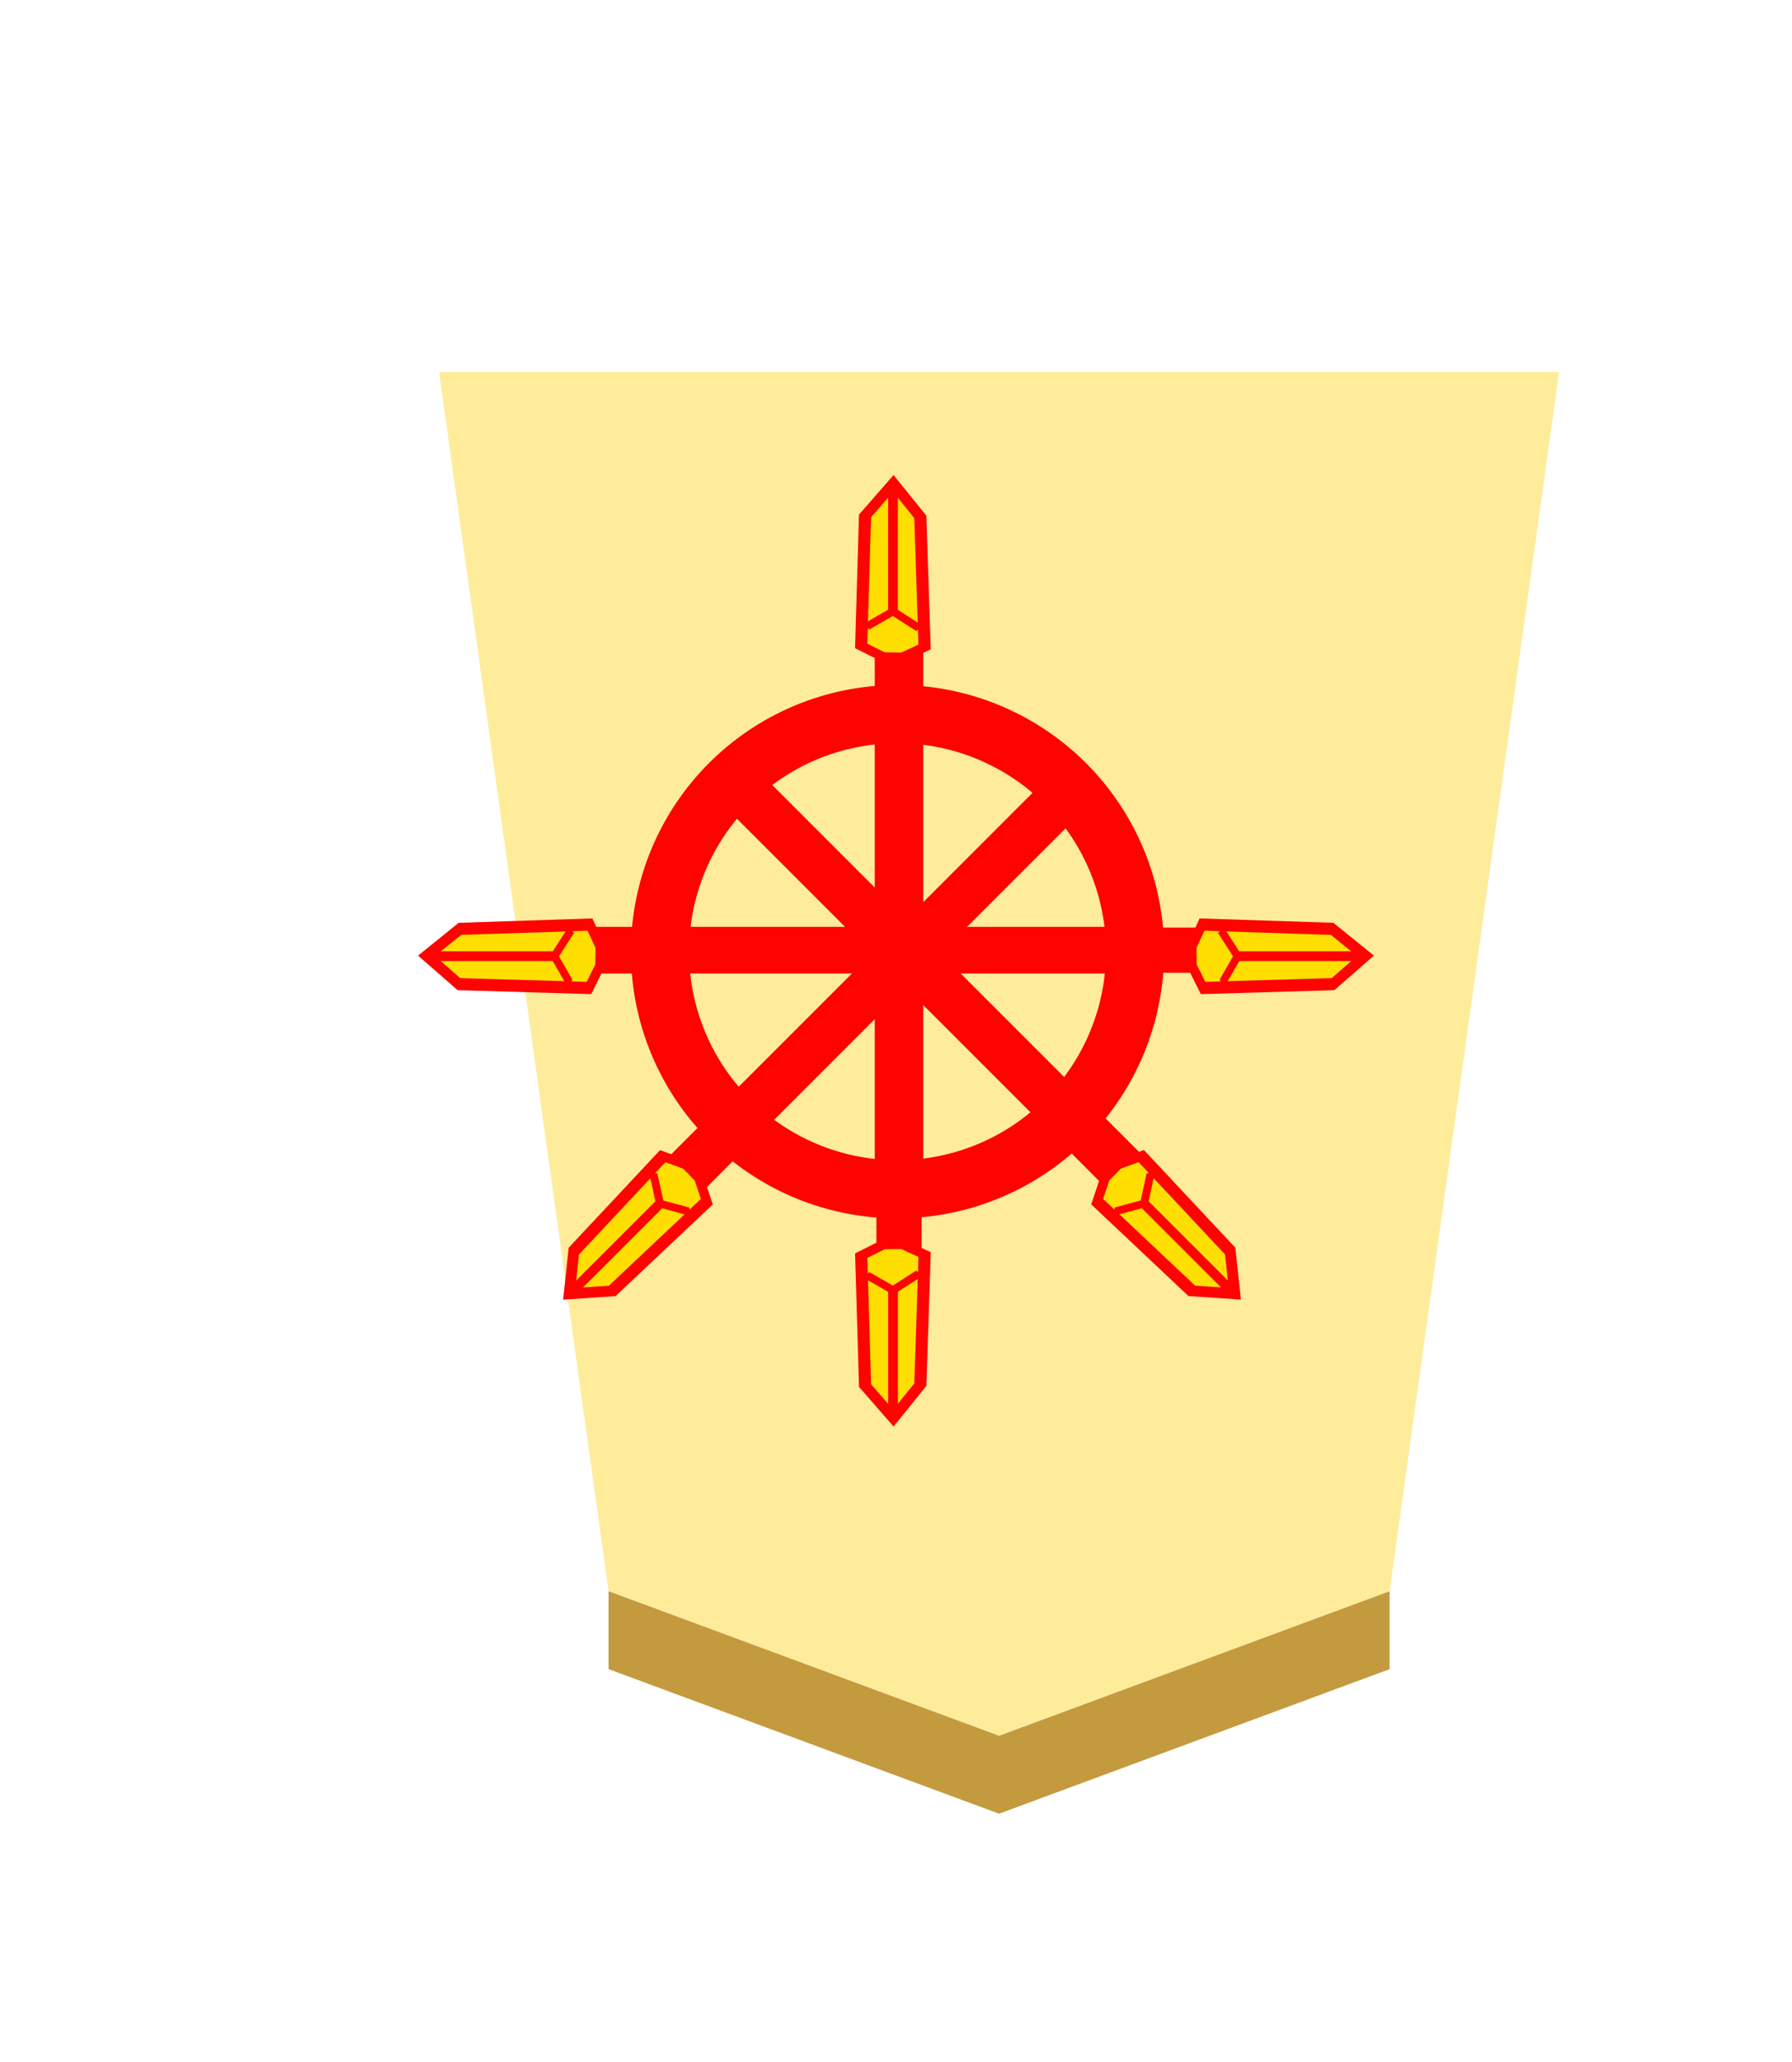 <svg xmlns="http://www.w3.org/2000/svg" width="52.157" height="60"><defs><filter id="a" color-interpolation-filters="sRGB"><feFlood flood-opacity=".498" flood-color="#000" result="flood"/><feComposite in="flood" in2="SourceGraphic" operator="in" result="composite1"/><feGaussianBlur in="composite1" stdDeviation="1" result="blur"/><feOffset dx="5" dy="3" result="offset"/><feComposite in="SourceGraphic" in2="offset" result="composite2"/></filter></defs><g opacity=".99"><g transform="matrix(.6 0 0 .6 -290.022 -161.266)" filter="url(#a)"><path d="M526.835 349.958l18.943-7.01L554 283.815h-54.33l8.221 59.13z" fill="#feec99"/><path d="M507.891 346.726v-3.78l18.944 7.012 18.943-7.01v3.779l-18.943 7.01z" fill="#c3983c" fill-opacity=".992"/></g><path d="M372.14 1666.57v-346.55h15v346.55z" fill="red" stroke="red" transform="matrix(-.066 0 0 -.048 51.222 100.7)" stroke-width="4.938"/><g stroke="red" stroke-width="4.938"><path d="M373.444 1325.142l-13.45-8.57 2.65-111.341 16.688-28.568 17.542 27.755 2.373 111.247-13.382 9.224z" fill="#ffdf00" stroke-width="7.525" transform="matrix(-.047 0 0 -.034 43.831 81.27)"/><path d="M379.551 1181.017v105.099l16.535 13.127M379.551 1286.116l-16.317 14.496" fill="none" stroke-width="6.02" transform="matrix(-.047 0 0 -.034 43.831 81.27)"/></g><path d="M26.123 35.452a7.759 7.759 0 0 0 7.759-7.759 7.759 7.759 0 0 0-7.76-7.76 7.759 7.759 0 0 0-7.759 7.76 7.759 7.759 0 0 0 7.76 7.76zm0-1.692a6.067 6.067 0 0 1-6.067-6.067 6.067 6.067 0 0 1 6.067-6.066 6.067 6.067 0 0 1 6.067 6.066 6.067 6.067 0 0 1-6.067 6.067z" fill="red"/><path d="M372.14 1666.57v-346.55h15v346.55z" fill="red" stroke="red" stroke-width="6.371" transform="matrix(-.066 0 0 .048 51.222 -45.367)"/><g stroke="red" stroke-width="4.938"><path d="M373.444 1325.142l-13.45-8.57 2.65-111.341 16.688-28.568 17.542 27.755 2.373 111.247-13.382 9.224z" fill="#ffdf00" stroke-width="7.525" transform="matrix(-.047 0 0 .034 43.83 -25.937)"/><path d="M379.551 1181.017v105.099l16.535 13.127M379.551 1286.116l-16.317 14.496" fill="none" stroke-width="6.02" transform="matrix(-.047 0 0 .034 43.83 -25.937)"/></g><path d="M372.14 1666.57v-346.55h15v346.55z" fill="red" stroke="red" stroke-width="6.371" transform="rotate(-134.999 16.347 50.09) scale(.066 .048)"/><path d="M372.14 1666.57v-346.55h15v346.55z" fill="red" stroke="red" stroke-width="6.371" transform="matrix(.047 -.047 -.034 -.034 60.01 97.067)"/><path d="M372.14 1666.57v-346.55h15v346.55z" fill="red" stroke="red" transform="matrix(0 .066 -.048 0 98.646 2.593)" stroke-width="4.938"/><g stroke="red" stroke-width="4.938"><path d="M373.444 1325.142l-13.45-8.57 2.65-111.341 16.688-28.568 17.542 27.755 2.373 111.247-13.382 9.224z" fill="#ffdf00" stroke-width="7.525" transform="matrix(0 .047 -.034 0 79.749 9.984)"/><path d="M379.551 1181.017v105.099l16.535 13.127M379.551 1286.116l-16.317 14.496" fill="none" stroke-width="6.02" transform="matrix(0 .047 -.034 0 79.749 9.984)"/></g><path d="M372.14 1666.57v-346.55h15v346.55z" fill="red" stroke="red" stroke-width="5.575" transform="matrix(0 .066 .048 0 -46.437 2.593)"/><g stroke="red" stroke-width="4.938"><path d="M373.444 1325.142l-13.45-8.57 2.65-111.341 16.688-28.568 17.542 27.755 2.373 111.247-13.382 9.224z" fill="#ffdf00" stroke-width="7.525" transform="matrix(0 .047 .034 0 -27.592 9.984)"/><path d="M379.551 1181.017v105.099l16.535 13.127M379.551 1286.116l-16.317 14.496" fill="none" stroke-width="6.02" transform="matrix(0 .047 .034 0 -27.592 9.984)"/></g><g stroke="red" stroke-width="4.938"><path d="M373.444 1325.142l-13.45-8.57 2.65-111.341 16.688-28.568 17.542 27.755 2.373 111.247-13.382 9.224z" fill="#ffdf00" stroke-width="7.525" transform="rotate(45.001 -76.537 -2.7) scale(.047 -.034)"/><path d="M379.551 1181.017v105.099l16.535 13.127M379.551 1286.116l-16.317 14.496" fill="none" stroke-width="6.02" transform="rotate(45.001 -76.537 -2.7) scale(.047 -.034)"/></g><g stroke="red" stroke-width="4.938"><path d="M373.444 1325.142l-13.45-8.57 2.65-111.341 16.688-28.568 17.542 27.755 2.373 111.247-13.382 9.224z" fill="#ffdf00" stroke-width="7.525" transform="rotate(134.999 27.372 42.577) scale(.047 .034)"/><path d="M379.551 1181.017v105.099l16.535 13.127M379.551 1286.116l-16.317 14.496" fill="none" stroke-width="6.02" transform="rotate(134.999 27.372 42.577) scale(.047 .034)"/></g></g></svg>